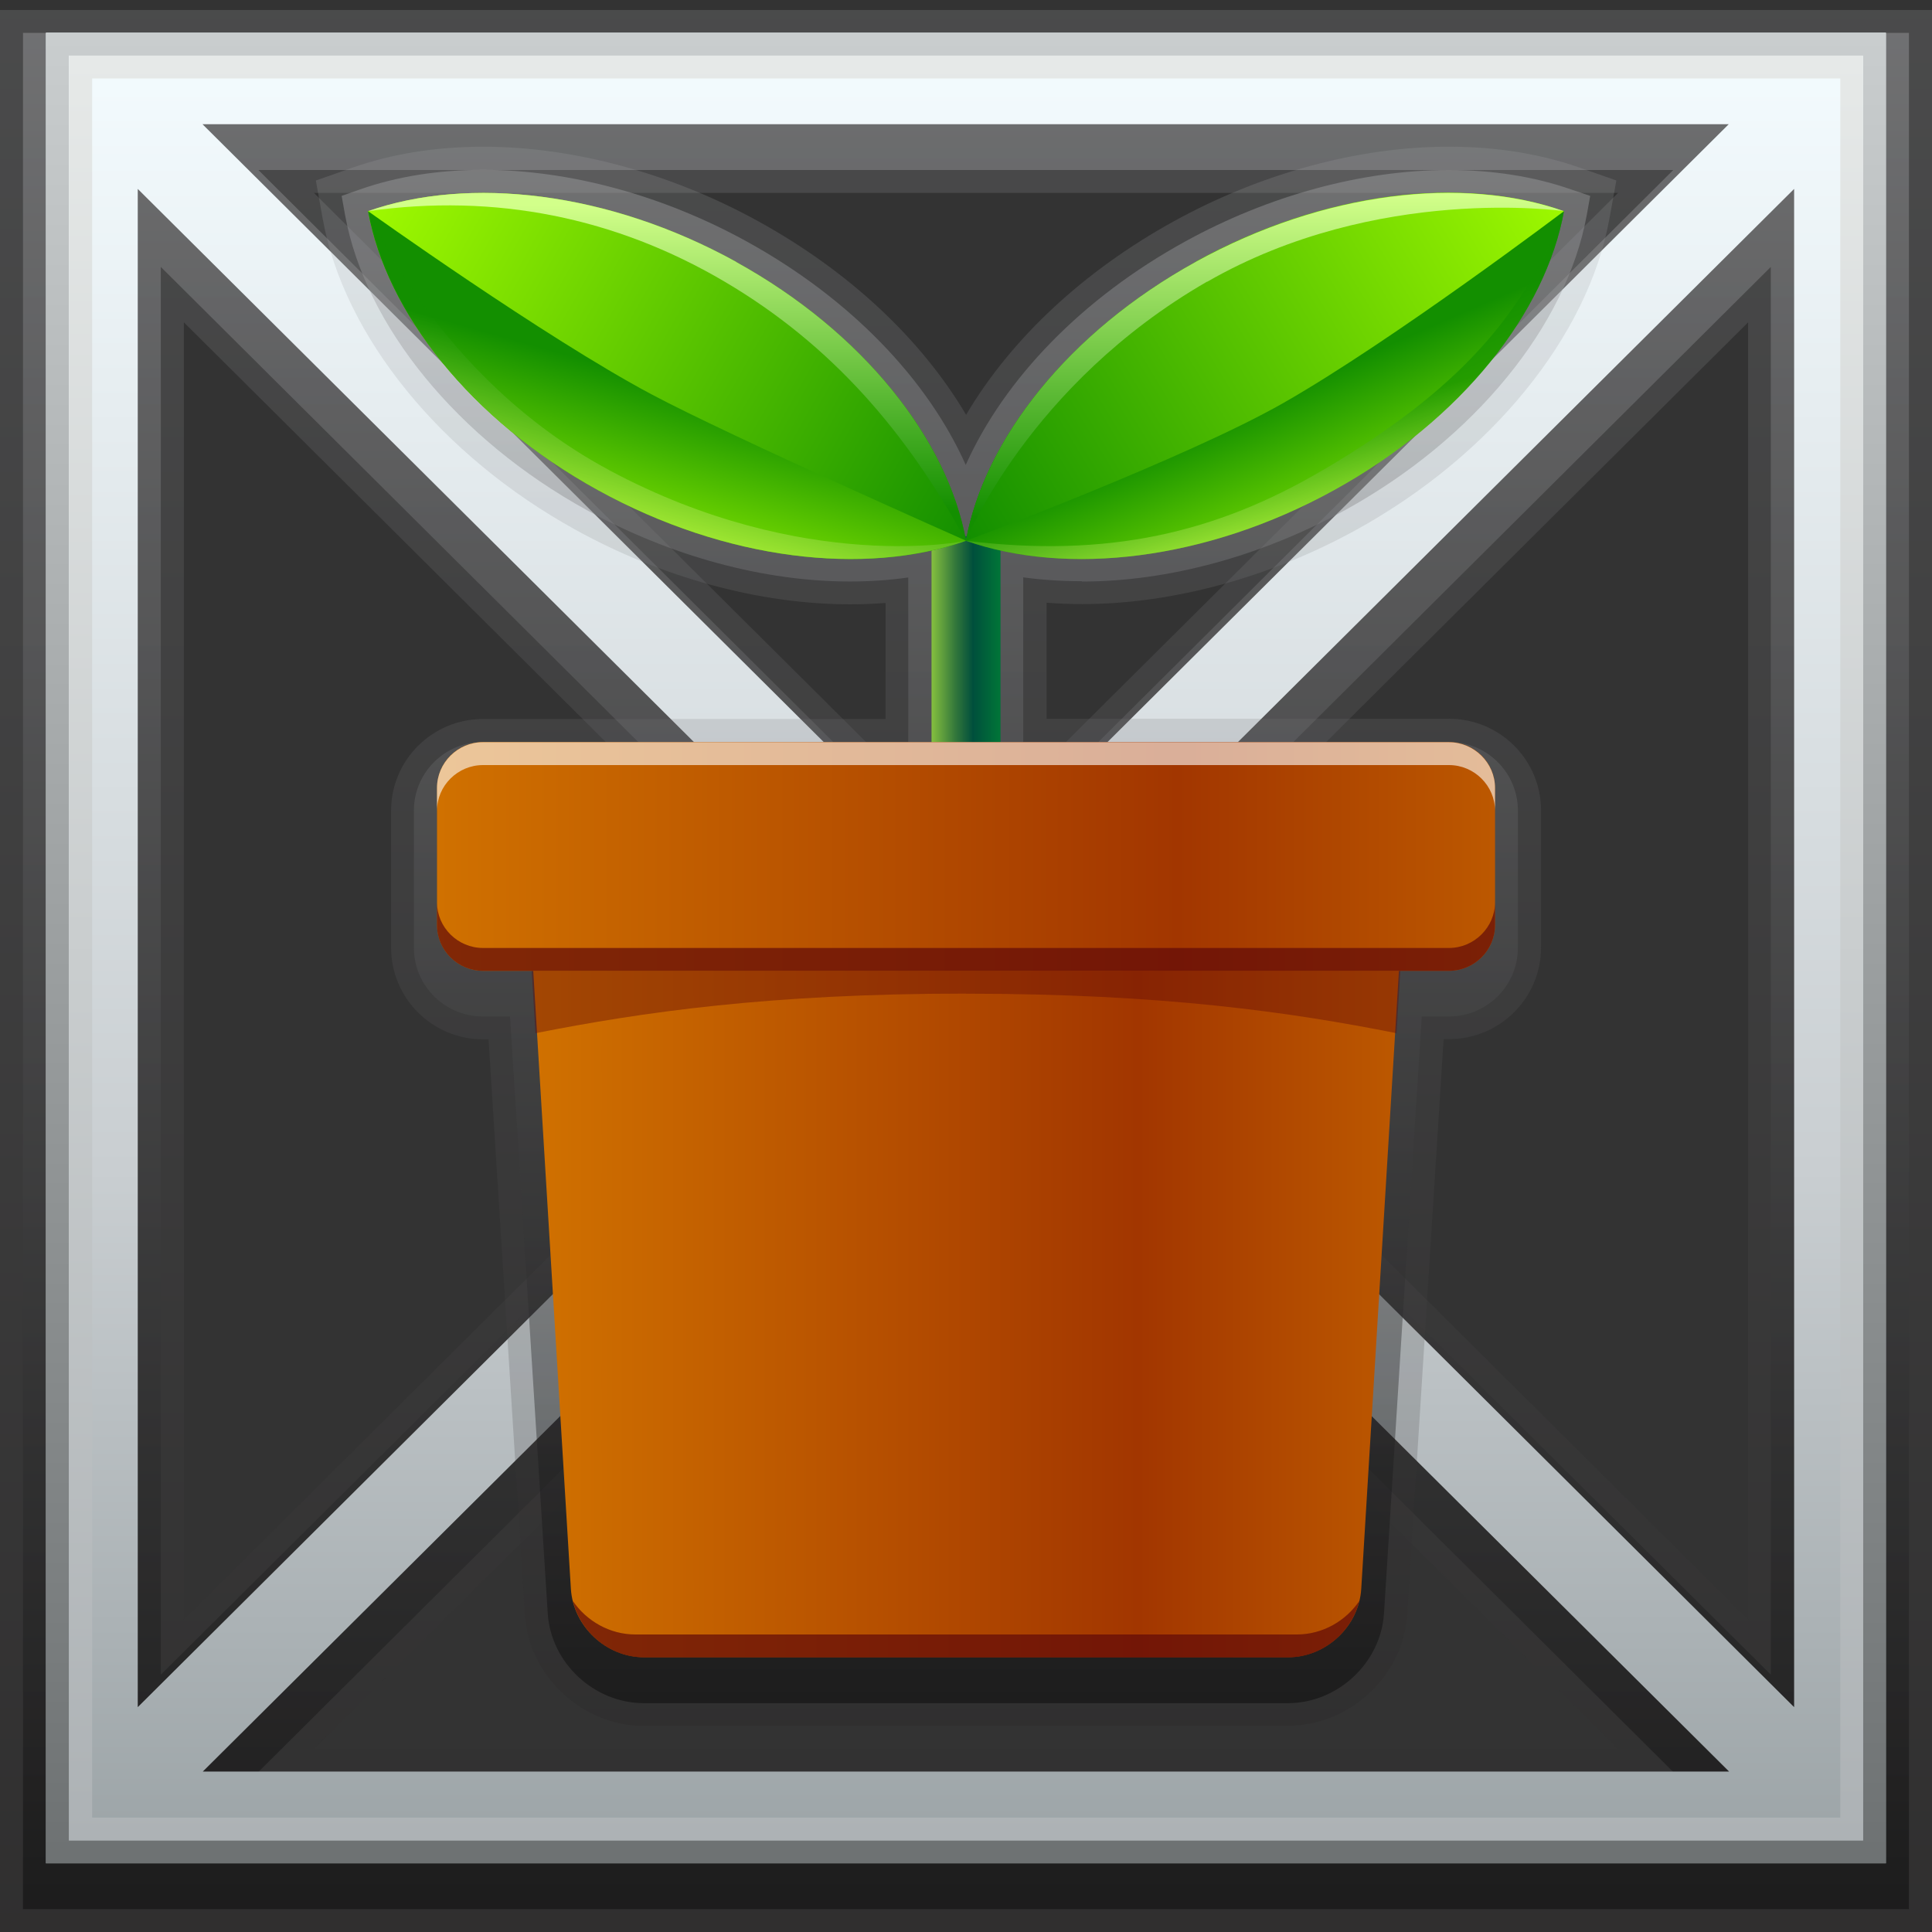 <?xml version="1.0" encoding="UTF-8" standalone="no"?>
<!DOCTYPE svg PUBLIC "-//W3C//DTD SVG 1.1 Tiny//EN" "http://www.w3.org/Graphics/SVG/1.1/DTD/svg11-tiny.dtd">
<svg xmlns="http://www.w3.org/2000/svg" xmlns:xlink="http://www.w3.org/1999/xlink" baseProfile="tiny" height="60" viewBox="0 0 60 60" width="60">
<rect x="0" y="0" width="60" height="60" fill="#333333" stroke="none"/>
<linearGradient gradientUnits="userSpaceOnUse" id="SVGID_1_" x1="30" x2="30" y1="0.388" y2="59.65">
<stop offset="0" stop-color="#A6A8AB"/>
<stop offset="1" stop-color="#231F20"/>
</linearGradient>
<path d="M0,60v-59.69h60v59.69h-60zm50.25-5.68l-20.25-20.15-20.25,20.15h40.49zm4.04-4.02v-40.29l-20.25,20.14,20.25,20.15zm-48.58,0l20.25-20.15-20.25-20.14v40.29zm24.29-24.17l20.25-20.14h-40.5l20.25,20.14z" fill="url(#SVGID_1_)" fill-opacity="0.2" stroke-opacity="0.2"/>
<linearGradient gradientUnits="userSpaceOnUse" id="SVGID_2_" x1="30" x2="30" y1="1.097" y2="58.95">
<stop offset="0" stop-color="#A9AAAD"/>
<stop offset="1" stop-color="#000000"/>
</linearGradient>
<path d="M0.714,59.29v-58.27h58.57v58.27m-7.32-4.26l-21.97-21.86-21.97,21.86h43.94zm3.03-3.02v-43.72l-21.97,21.86,21.97,21.86zm-50,0l21.97-21.86-21.97-21.86v43.72zm25-24.87l21.97-21.86h-43.94l21.97,21.86z" fill="url(#SVGID_2_)" fill-opacity="0.4" stroke-opacity="0.4"/>
<linearGradient gradientUnits="userSpaceOnUse" id="SVGID_3_" x1="30" x2="30" y1="1.095" y2="57.53">
<stop offset="0" stop-color="#F4FCFF"/>
<stop offset="0.624" stop-color="#C9CED1"/>
<stop offset="1" stop-color="#9CA4A7"/>
</linearGradient>
<path d="M1.428,1.017v56.85h57.14v-56.85h-57.14zm26.55,28.42l-23.7,23.58v-47.15l23.7,23.57zm-21.68-25.58h47.39l-23.7,23.57-23.7-23.57zm23.7,27.59l23.7,23.57h-47.4l23.7-23.57zm2.02-2.01l23.7-23.57v47.15l-23.7-23.58z" fill="url(#SVGID_3_)"/>
<linearGradient gradientUnits="userSpaceOnUse" id="SVGID_4_" x1="30" x2="30" y1="4.57" y2="53.6">
<stop offset="0" stop-color="#A6A8AB"/>
<stop offset="1" stop-color="#231F20"/>
</linearGradient>
<path d="M20,53.6c-1.924,0-3.583-1.555-3.698-3.462l-1.13-17.86h-0.17c-1.576,0-2.856-1.276-2.856-2.843v-4.264c0-1.567,1.281-2.842,2.856-2.842h12.5v-3.604c-0.361,0.029-0.728,0.043-1.099,0.043-2.795,0-5.822-0.82-8.524-2.312-4.18-2.304-7.19-6.002-7.856-9.653l-0.214-1.197,1.147-0.402c1.227-0.43,2.592-0.647,4.056-0.647,2.797,0,5.831,0.823,8.541,2.317,2.809,1.548,5.054,3.648,6.45,6.008,1.396-2.36,3.642-4.461,6.45-6.009,2.709-1.494,5.743-2.317,8.54-2.317,1.464,0,2.829,0.218,4.056,0.647l1.149,0.402-0.217,1.192c-0.666,3.65-3.676,7.349-7.855,9.654-2.703,1.49-5.73,2.31-8.523,2.31-0.372,0-0.738-0.014-1.1-0.043v3.604h12.5c1.575,0,2.855,1.275,2.855,2.842v4.264c0,1.567-1.28,2.843-2.855,2.843h-0.17l-1.132,17.86c-0.115,1.907-1.773,3.462-3.698,3.462h-20z" fill="url(#SVGID_4_)" fill-opacity="0.2" stroke-opacity="0.2"/>
<linearGradient gradientUnits="userSpaceOnUse" id="SVGID_5_" x1="30" x2="30" y1="5.281" y2="52.9">
<stop offset="0" stop-color="#A9AAAD"/>
<stop offset="1" stop-color="#000000"/>
</linearGradient>
<path d="M33.6,18.06h0.002c2.675,0,5.578-0.788,8.177-2.221,3.998-2.204,6.871-5.714,7.499-9.159l0.107-0.596-0.58-0.197c-1.151-0.403-2.437-0.607-3.819-0.607-2.678,0-5.589,0.791-8.194,2.228-3.18,1.751-5.6,4.251-6.8,6.931-1.199-2.687-3.617-5.185-6.795-6.936-2.607-1.438-5.518-2.228-8.195-2.228-1.383,0-2.668,0.204-3.819,0.607l-0.573,0.201,0.107,0.596c0.628,3.445,3.501,6.955,7.499,9.159,2.599,1.433,5.503,2.221,8.178,2.221,0.622,0,1.229-0.042,1.813-0.125v5.106h-13.21c-1.182,0-2.143,0.957-2.143,2.132v4.264c0,1.176,0.961,2.131,2.143,2.131h0.843l1.17,18.53c0.094,1.54,1.434,2.796,2.986,2.796h20c1.553,0,2.893-1.256,2.986-2.796l1.171-18.53h0.844c1.181,0,2.143-0.955,2.143-2.131v-4.264c0-1.175-0.962-2.132-2.143-2.132h-13.22v-5.11c0.585,0.08,1.195,0.12,1.815,0.12z" fill="url(#SVGID_5_)" fill-opacity="0.4" stroke-opacity="0.4"/>
<linearGradient gradientUnits="userSpaceOnUse" id="SVGID_6_" x1="43.37" x2="16.62" y1="39.75" y2="39.75">
<stop offset="0" stop-color="#BC5800"/>
<stop offset="0.3" stop-color="#A23600"/>
<stop offset="1" stop-color="#D07100"/>
</linearGradient>
<path d="M43.57,28.02h-27.14l1.299,21.32c0.072,1.17,1.094,2.129,2.273,2.129h20c1.18,0,2.201-0.959,2.273-2.129l1.3-21.32z" fill="url(#SVGID_6_)"/>
<path d="M40.27,50.76h-20.54c-0.795,0-1.515-0.419-1.939-1.04,0.242,0.992,1.162,1.752,2.211,1.752h20c1.05,0,1.97-0.76,2.212-1.752-0.42,0.62-1.14,1.04-1.94,1.04z" fill="#600909" fill-opacity="0.7" stroke-opacity="0.7"/>
<path d="M30,30.86c6.11,0,10.08,0.573,13.37,1.227l0.205-3.359h-27.15l0.205,3.359c3.29-0.65,7.26-1.23,13.37-1.23z" fill="#600909" fill-opacity="0.4" stroke-opacity="0.4"/>
<linearGradient gradientUnits="userSpaceOnUse" id="SVGID_7_" x1="28.87" x2="31.01" y1="21.27" y2="21.27">
<stop offset="0" stop-color="#8BC53F"/>
<stop offset="0.376" stop-color="#33773B"/>
<stop offset="0.63" stop-color="#004F3C"/>
<stop offset="1" stop-color="#007338"/>
</linearGradient>
<rect fill="url(#SVGID_7_)" height="9.238" width="2.142" x="28.93" y="16.65"/>
<linearGradient gradientUnits="userSpaceOnUse" id="SVGID_8_" x1="46.43" x2="13.57" y1="26.6" y2="26.6">
<stop offset="0" stop-color="#BC5800"/>
<stop offset="0.3" stop-color="#A23600"/>
<stop offset="1" stop-color="#D07100"/>
</linearGradient>
<path d="M46.43,28.73c0,0.781-0.645,1.42-1.429,1.42h-30c-0.785,0-1.429-0.639-1.429-1.42v-4.264c0-0.782,0.644-1.421,1.429-1.421h30c0.784,0,1.429,0.64,1.429,1.421v4.262z" fill="url(#SVGID_8_)"/>
<path d="M45,29.44h-30c-0.785,0-1.429-0.64-1.429-1.42v0.71c0,0.781,0.644,1.42,1.429,1.42h30c0.784,0,1.429-0.639,1.429-1.42v-0.71c0,0.78-0.65,1.42-1.43,1.42z" fill="#600909" fill-opacity="0.7" stroke-opacity="0.7"/>
<path d="M45,23.05h-30c-0.785,0-1.429,0.64-1.429,1.421v0.71c0-0.781,0.644-1.421,1.429-1.421h30c0.784,0,1.429,0.64,1.429,1.421v-0.71c0-0.78-0.65-1.42-1.43-1.42z" fill="#FFFFFF" fill-opacity="0.6" stroke-opacity="0.6"/>
<linearGradient gradientUnits="userSpaceOnUse" id="SVGID_9_" x1="10.42" x2="30.04" y1="5.904" y2="16.9">
<stop offset="0" stop-color="#A7FF00"/>
<stop offset="1" stop-color="#138F00"/>
</linearGradient>
<path d="M22.86,8.13c-3.974-2.19-8.299-2.669-11.43-1.572,0.57,3.138,3.167,6.474,7.142,8.665,3.973,2.19,8.299,2.669,11.43,1.572-0.57-3.13-3.17-6.47-7.14-8.66z" fill="url(#SVGID_9_)"/>
<linearGradient gradientUnits="userSpaceOnUse" id="SVGID_10_" x1="42.12" x2="39.54" y1="18.21" y2="12.26">
<stop offset="0" stop-color="#A7FF00"/>
<stop offset="1" stop-color="#138F00"/>
</linearGradient>
<path d="M37.14,8.13c3.974-2.19,8.299-2.669,11.43-1.572-0.569,3.138-3.167,6.474-7.142,8.665-3.973,2.19-8.299,2.669-11.43,1.572,0.57-3.13,3.17-6.47,7.14-8.66z" fill="url(#SVGID_10_)"/>
<linearGradient gradientUnits="userSpaceOnUse" id="SVGID_11_" x1="18.88" x2="20.66" y1="18.17" y2="11.88">
<stop offset="0" stop-color="#A7FF00"/>
<stop offset="1" stop-color="#138F00"/>
</linearGradient>
<path d="M18.57,15.22c3.973,2.19,8.299,2.669,11.43,1.572,0,0-7.308-3.236-9.777-4.551-3.304-1.759-8.794-5.685-8.794-5.685,0.57,3.141,3.17,6.475,7.14,8.665z" fill="url(#SVGID_11_)"/>
<linearGradient gradientUnits="userSpaceOnUse" id="SVGID_12_" x1="48.8" x2="29.48" y1="4.137" y2="15.73">
<stop offset="0" stop-color="#A7FF00"/>
<stop offset="1" stop-color="#138F00"/>
</linearGradient>
<path d="M37.14,8.13c-3.975,2.19-6.57,5.527-7.142,8.665,0,0,6.843-2.558,9.867-4.285,3.393-1.937,8.704-5.952,8.704-5.952-3.13-1.107-7.45-0.628-11.43,1.562z" fill="url(#SVGID_12_)"/>
<linearGradient gradientUnits="userSpaceOnUse" id="SVGID_13_" x1="20.71" x2="20.71" y1="6.366" y2="15.88">
<stop offset="0" stop-color="#D2FF8A"/>
<stop offset="1" stop-color="#138F00"/>
</linearGradient>
<path d="M22.86,8.13c-3.974-2.19-8.299-2.669-11.43-1.572,3.953-0.562,7.701,0.2,11.08,2.193,3.334,1.965,5.657,4.691,7.488,8.043-0.57-3.13-3.17-6.47-7.14-8.66z" fill="url(#SVGID_13_)"/>
<linearGradient gradientUnits="userSpaceOnUse" id="SVGID_14_" x1="39.29" x2="39.29" y1="6.069" y2="16.06">
<stop offset="0" stop-color="#D2FF8A"/>
<stop offset="1" stop-color="#138F00"/>
</linearGradient>
<path d="M37.49,8.751c5.281-3.037,11.08-2.193,11.08-2.193-3.13-1.097-7.45-0.618-11.43,1.572-3.975,2.19-6.57,5.527-7.142,8.665,0-0.01,1.95-4.86,7.49-8.049z" fill="url(#SVGID_14_)"/>
<linearGradient gradientUnits="userSpaceOnUse" id="SVGID_15_" x1="18.88" x2="20.66" y1="18.17" y2="11.88">
<stop offset="0" stop-color="#A7FF00"/>
<stop offset="0.23" stop-color="#D6FF61"/>
<stop offset="1" stop-color="#138F00"/>
</linearGradient>
<path d="M18.92,14.6c-5.35-2.86-7.487-8.042-7.487-8.042,0.57,3.138,3.167,6.474,7.142,8.665,3.973,2.19,8.299,2.669,11.43,1.572,0,0-5,1.06-11.08-2.19z" fill="url(#SVGID_15_)" fill-opacity="0.6" stroke-opacity="0.6"/>
<linearGradient gradientUnits="userSpaceOnUse" id="SVGID_16_" x1="40.85" x2="39.69" y1="17.8" y2="13.28">
<stop offset="0" stop-color="#A7FF00"/>
<stop offset="0.23" stop-color="#D6FF61"/>
<stop offset="1" stop-color="#138F00"/>
</linearGradient>
<path d="M41.08,14.6c-3.312,1.95-6.667,2.734-11.08,2.194,3.131,1.097,7.457,0.618,11.43-1.572,3.975-2.19,6.572-5.527,7.142-8.665-1.26,3.228-3.26,5.555-7.49,8.045z" fill="url(#SVGID_16_)" fill-opacity="0.6" stroke-opacity="0.6"/>
<linearGradient gradientUnits="userSpaceOnUse" id="SVGID_17_" x1="30" x2="30" y1="1.095" y2="57.53">
<stop offset="0" stop-color="#C9CDCE"/>
<stop offset="1" stop-color="#6E7273"/>
</linearGradient>
<path d="M1.428,1.017v56.85h57.14v-56.85h-57.14zm56.43,56.14h-55.72v-55.43h55.72v55.43z" fill="url(#SVGID_17_)"/>
<linearGradient gradientUnits="userSpaceOnUse" id="SVGID_18_" x1="30" x2="30" y1="1.806" y2="57.12">
<stop offset="0" stop-color="#E6E9E8"/>
<stop offset="1" stop-color="#ADB2B5"/>
</linearGradient>
<path d="M2.142,1.727v55.43h55.72v-55.43h-55.72zm55,54.72h-54.28v-54.01h54.29v54.01z" fill="url(#SVGID_18_)"/>
</svg>
